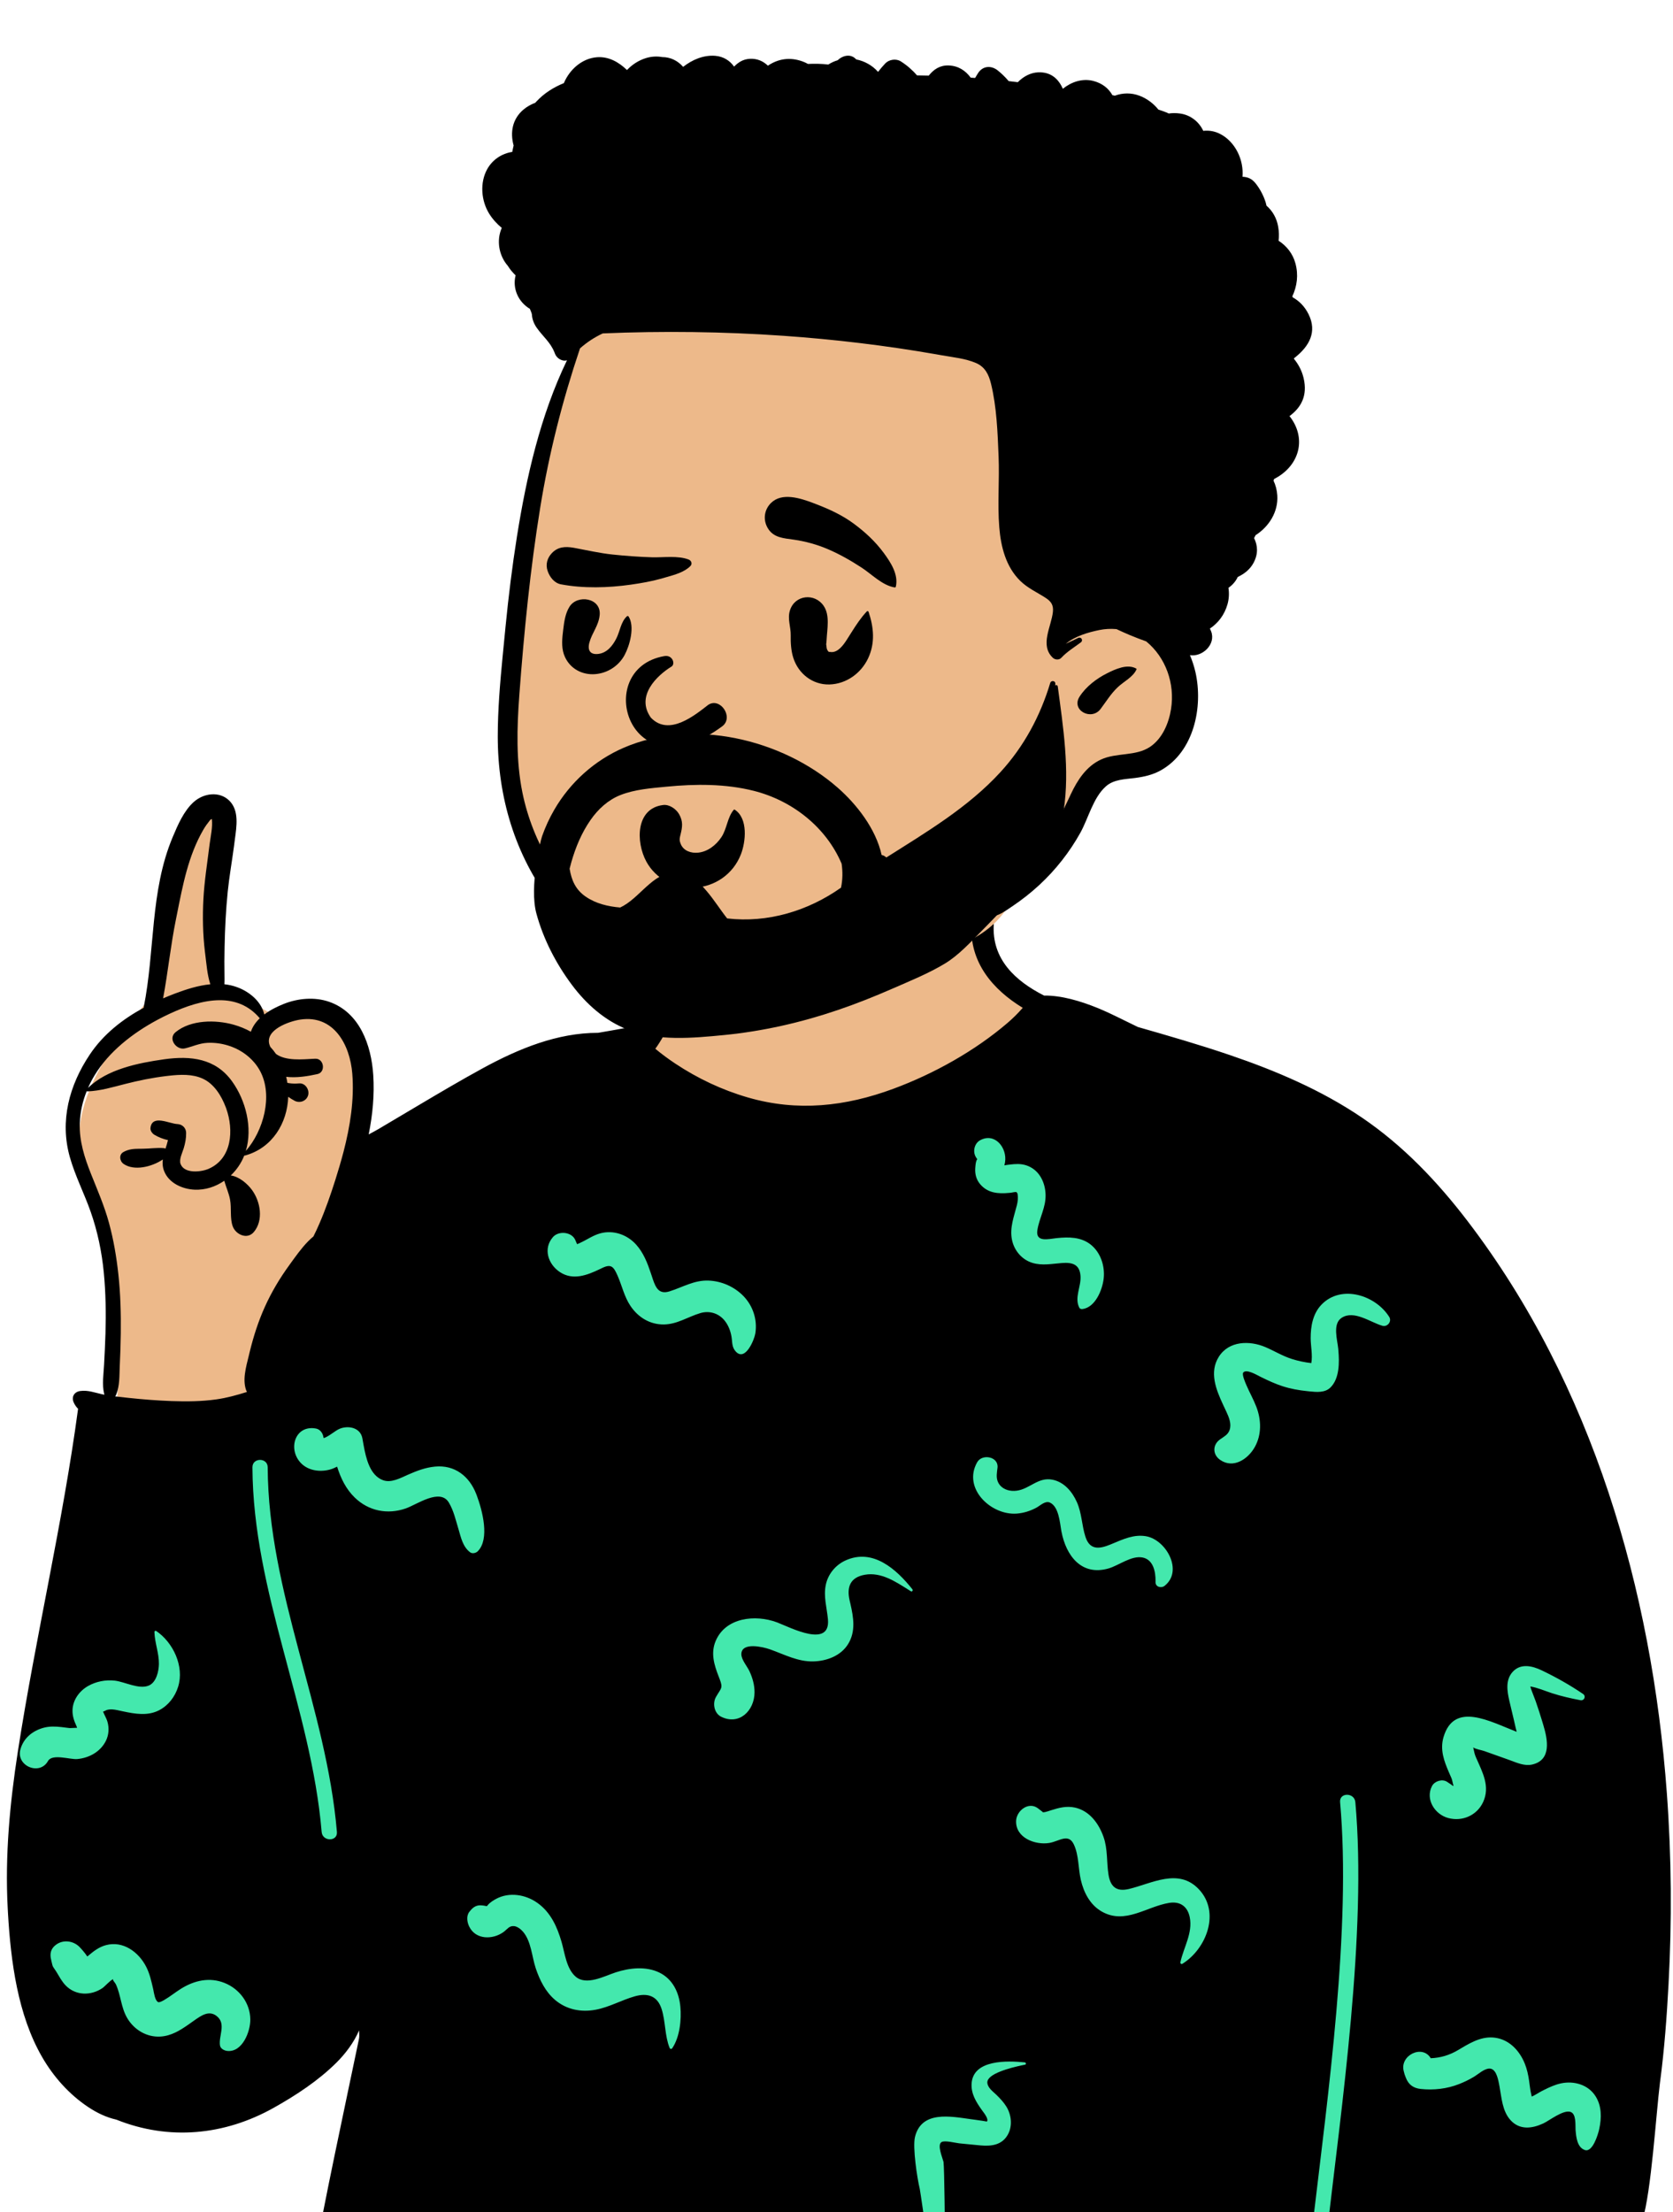 <?xml version="1.0" encoding="UTF-8"?> <svg xmlns="http://www.w3.org/2000/svg" width="118" height="156" viewBox="0 0 118 156" fill="none"> <g clip-path="url(#clip0)"> <path fill-rule="evenodd" clip-rule="evenodd" d="M11.265 68.613C12.653 64.768 11.61 59.901 14.471 56.719C15.317 56.202 15.766 56.49 16.114 57.392C16.325 58.579 16.817 62.665 15.046 62.663C14.823 65.215 14.962 67.786 15.508 70.29C16.815 70.079 17.768 70.755 18.722 71.258C19.434 71.632 20.145 71.911 21.004 71.654C24.55 71.025 25.561 74.77 25.604 77.827C25.656 79.319 25.795 82.795 26.449 84.243C29.405 78.084 35.615 75.281 41.532 73.896C42.459 73.638 43.251 73.286 43.846 72.683C48.831 70.704 46.436 64.218 48.729 60.491C52.319 56.06 56.63 54.785 62.061 55.544C66.813 56.072 70.044 60.927 69.751 65.509C69.663 66.444 70.221 67.428 70.549 68.39C73.829 72.337 78.933 74.103 83.323 76.488C97.965 83.685 103.039 89.185 108.729 104.499C111.391 110.261 114.576 115.853 115.634 122.199C116.877 129.676 116.881 137.331 116.449 144.882C117.257 144.98 116.377 150.785 115.669 152.796C115.426 153.485 114.844 153.982 114.119 153.97C112.661 154.683 109.237 157.556 107.711 157.46C102.783 157.155 97.993 157.627 93.245 157.383C88.108 157.119 83.02 156.155 77.862 156.28C68.865 156.498 75.306 157.035 65.999 157.46C60.123 157.733 38.688 154.506 32.829 155.033C28.063 156.041 25.889 154.341 26.616 149.334C26.885 147.415 27.743 143.147 24.919 142.965C23.584 143.121 22.478 144.464 21.478 145.248C12.639 151.866 3.61 147.1 2.898 136.221C1.559 127.097 -0.319 124.941 3.764 115.829C16.681 81.909 -2.781 86.517 10.36 70.63C11.386 71.528 11.125 69.13 11.265 68.613Z" fill="#EDB98A"></path> <path fill-rule="evenodd" clip-rule="evenodd" d="M73.287 75.852C64.868 80.17 58.21 82.329 53.314 82.329C48.417 82.329 39.793 83.335 27.44 85.346L21.341 98.826L7.882 101.471L7.822 101.823C7.166 105.606 5.913 110.184 3.764 115.829C-0.319 124.941 1.559 127.097 2.898 136.221C3.61 147.1 12.639 151.866 21.477 145.248C22.478 144.464 23.584 143.121 24.919 142.965C27.686 143.143 26.918 147.246 26.633 149.216L26.616 149.334C25.889 154.341 28.063 156.041 32.829 155.033C38.688 154.506 60.123 157.733 65.999 157.46C75.306 157.035 68.865 156.498 77.862 156.28C83.02 156.155 88.108 157.119 93.245 157.383C97.743 157.614 102.279 157.203 106.935 157.418L114.119 153.97C116.776 134.837 116.372 122.292 112.908 116.335C109.461 110.407 104.845 100.663 99.061 87.102C98.972 87.006 98.883 86.912 98.793 86.818L73.287 75.852Z" fill="#44E8AD"></path> <path fill-rule="evenodd" clip-rule="evenodd" d="M16.174 56.465C15.469 55.769 14.348 55.942 13.661 56.561C12.961 57.191 12.54 58.179 12.181 59.032C10.569 62.865 10.944 67.062 10.129 71.072C8.637 71.882 7.29 72.94 6.337 74.364C4.888 76.525 4.2 79.043 4.927 81.606C5.302 82.932 5.94 84.16 6.395 85.458C6.88 86.839 7.178 88.275 7.32 89.733C7.46 91.165 7.479 92.604 7.439 94.041C7.417 94.785 7.378 95.528 7.339 96.27C7.304 96.936 7.187 97.631 7.345 98.283L7.365 98.358C7.303 98.349 7.242 98.336 7.182 98.323C6.662 98.207 6.205 98.025 5.663 98.097C5.24 98.152 5.021 98.507 5.2 98.907C5.278 99.082 5.382 99.228 5.507 99.352C4.417 107.457 2.513 115.431 1.261 123.509C0.693 127.175 0.347 130.85 0.543 134.561L0.563 134.93C0.762 138.337 1.25 142.091 2.972 145.071C3.777 146.466 4.882 147.704 6.222 148.596C6.836 149.004 7.494 149.323 8.208 149.483C11.91 150.966 15.825 150.602 19.316 148.642C20.886 147.761 22.452 146.734 23.734 145.459C24.357 144.84 24.958 144.051 25.327 143.189C25.326 143.383 25.36 143.581 25.322 143.771L25.244 144.148C24.663 146.949 22.447 157.299 22.417 158.168C22.401 158.636 26.325 158.625 26.751 158.639L26.762 158.64C33.117 158.906 39.476 158.764 45.827 158.5L46.328 158.479C52.488 158.217 59.191 157.864 65.357 157.683L65.344 157.58C65.27 157.023 64.911 154.546 64.871 154.356L64.869 154.35C64.695 153.641 64.358 151.438 64.535 150.707C64.992 148.825 67.052 149.255 68.501 149.454L68.806 149.495C69.041 149.527 69.611 149.611 69.606 149.617C69.76 149.456 69.394 148.998 69.303 148.876L69.231 148.775C68.842 148.227 68.49 147.658 68.528 146.952C68.622 145.227 71.073 145.324 72.277 145.444C72.362 145.452 72.397 145.585 72.299 145.605L72.061 145.655C71.297 145.82 69.6 146.241 69.638 146.876C69.66 147.238 70.043 147.504 70.276 147.731C70.534 147.982 70.79 148.252 70.98 148.561C71.346 149.154 71.429 149.954 71.067 150.571C70.649 151.283 69.909 151.366 69.167 151.301L69.125 151.297C68.962 151.282 68.798 151.266 68.635 151.25L67.656 151.154C67.413 151.13 66.634 150.925 66.406 151.066C66.084 151.267 66.472 152.157 66.544 152.45L66.548 152.471C66.611 152.895 66.648 157.342 66.654 157.635C71.46 157.523 76.266 156.449 81.071 156.701C84.888 156.902 88.695 157.248 92.506 157.549L92.602 156.727C93.658 147.77 95.314 135.951 94.519 127.091C94.457 126.397 95.534 126.402 95.595 127.091C96.417 136.252 94.618 148.559 93.572 157.632C95.194 157.756 96.817 157.868 98.441 157.954L98.856 157.975C104.384 158.253 110.09 158.27 115.5 156.995C115.667 156.955 115.723 156.788 115.688 156.648C115.742 156.679 115.823 156.662 115.845 156.586C116.476 154.497 116.796 149.177 117.081 146.875L117.101 146.725C117.394 144.488 117.562 142.226 117.683 139.976C117.928 135.475 117.898 130.968 117.567 126.472C116.514 112.132 112.319 97.645 103.516 86.121C101.388 83.335 98.965 80.786 96.058 78.815C93.205 76.88 90.006 75.517 86.76 74.411C84.614 73.679 82.435 73.052 80.256 72.427C80.173 72.386 80.091 72.345 80.008 72.305L79.883 72.245C79.108 71.875 78.345 71.471 77.552 71.142L77.376 71.07C76.226 70.606 74.886 70.196 73.641 70.21C71.624 69.188 69.93 67.645 70.094 65.169C70.162 64.151 68.574 64.153 68.518 65.169C68.37 67.872 70.026 69.789 72.137 71.076L72.127 71.086L72.117 71.097C71.787 71.474 71.434 71.823 71.054 72.147C68.775 74.098 65.892 75.718 63.01 76.784C59.629 78.035 56.251 78.41 52.755 77.398C50.927 76.869 49.201 76.053 47.615 74.998C47.13 74.676 46.666 74.331 46.221 73.962C46.642 73.383 46.978 72.759 47.261 72.097C47.828 70.766 48.298 68.963 47.718 67.557C47.576 67.21 47.009 66.997 46.811 67.438C46.267 68.645 46.039 69.949 45.404 71.129C45.162 71.578 44.884 72.004 44.572 72.406C44.572 72.427 42.188 72.837 42.188 72.837C39.306 72.836 36.593 73.95 34.043 75.34C32.536 76.163 31.055 77.037 29.578 77.913L26.692 79.625C26.48 79.751 26.242 79.873 26.004 80.003C26.282 78.62 26.418 77.21 26.326 75.812C26.188 73.705 25.373 71.399 23.213 70.648C22.192 70.293 21.011 70.402 20.02 70.797C19.562 70.98 19.065 71.222 18.64 71.545C18.433 70.615 17.566 69.916 16.694 69.608C16.412 69.508 16.122 69.444 15.829 69.413C15.838 69.264 15.839 69.113 15.837 68.957L15.835 68.839C15.821 68.149 15.826 67.459 15.841 66.771C15.868 65.465 15.93 64.187 16.062 62.885C16.172 61.808 16.363 60.742 16.505 59.669L16.564 59.208C16.684 58.299 16.885 57.168 16.174 56.465ZM102.857 144.568L103.098 144.424C103.885 143.957 104.697 143.525 105.651 143.742C106.56 143.948 107.205 144.69 107.544 145.527C107.704 145.922 107.788 146.321 107.85 146.742C107.884 146.977 107.908 147.215 107.949 147.45L107.963 147.522C107.981 147.616 108.01 147.746 108.036 147.859C108.284 147.749 108.534 147.575 108.737 147.472L108.9 147.389C109.285 147.196 109.684 147.013 110.103 146.924C111.01 146.732 112.016 147.01 112.535 147.828C112.978 148.526 112.969 149.35 112.799 150.133L112.787 150.188C112.714 150.513 112.333 151.814 111.78 151.624C111.242 151.44 111.17 150.72 111.13 150.241L111.127 150.195C111.108 149.834 111.18 149.075 110.773 148.938C110.264 148.766 109.286 149.549 108.843 149.754C108.052 150.119 107.182 150.227 106.538 149.516C105.96 148.878 105.911 147.944 105.762 147.135L105.723 146.932C105.644 146.521 105.49 145.864 105.038 145.881C104.669 145.895 104.263 146.28 103.958 146.462C103.622 146.664 103.273 146.833 102.908 146.976C102.057 147.311 101.11 147.418 100.204 147.319C99.68 147.262 99.338 147.01 99.152 146.513C99.089 146.368 99.041 146.217 99.008 146.062C98.714 144.951 100.321 144.157 100.914 145.152C101.597 145.125 102.234 144.94 102.857 144.568ZM3.965 137.137C4.455 136.785 5.121 136.861 5.559 137.257L5.585 137.282C5.706 137.4 5.98 137.706 6.157 137.976L6.212 137.933C6.221 137.926 6.23 137.919 6.238 137.912L6.262 137.892C6.624 137.584 7.003 137.302 7.469 137.177C8.683 136.848 9.787 137.666 10.317 138.714C10.568 139.211 10.676 139.725 10.801 140.261L10.812 140.31C10.863 140.56 10.928 141.067 11.146 141.191C11.226 141.236 11.408 141.146 11.588 141.042C11.997 140.804 12.365 140.501 12.767 140.25C13.71 139.662 14.781 139.419 15.839 139.843C16.887 140.263 17.638 141.253 17.655 142.407C17.668 143.257 17.102 144.742 16.036 144.638C15.822 144.617 15.548 144.485 15.513 144.238C15.421 143.581 15.936 142.774 15.346 142.232C14.774 141.707 14.183 142.148 13.666 142.512L13.295 142.774C12.694 143.194 12.074 143.579 11.312 143.624C10.349 143.682 9.459 143.147 8.974 142.322C8.535 141.576 8.529 140.733 8.186 139.967C8.111 139.799 7.918 139.645 7.982 139.568C7.723 139.704 7.387 140.096 7.226 140.206C6.42 140.753 5.343 140.749 4.636 140.024C4.355 139.736 4.175 139.379 3.967 139.04C3.892 138.917 3.798 138.803 3.729 138.677C3.704 138.631 3.662 138.458 3.628 138.304L3.576 138.06L3.571 138.02C3.526 137.65 3.656 137.359 3.965 137.137ZM35.004 133.907C35.929 133.418 37.07 133.604 37.904 134.197C38.84 134.861 39.298 135.881 39.611 136.959C39.837 137.744 39.946 138.827 40.599 139.396C41.358 140.057 42.632 139.355 43.434 139.094C44.404 138.779 45.569 138.649 46.516 139.116C47.444 139.573 47.891 140.506 47.986 141.506C48.076 142.438 47.943 143.667 47.414 144.447C47.362 144.524 47.262 144.504 47.229 144.423C46.882 143.562 46.949 142.577 46.666 141.685C46.365 140.734 45.658 140.533 44.761 140.789C43.825 141.056 42.969 141.555 42.006 141.733C40.98 141.922 39.965 141.727 39.156 141.045C38.475 140.472 38.063 139.636 37.785 138.804C37.514 137.992 37.469 136.905 36.891 136.232C36.745 136.062 36.491 135.856 36.255 135.834C35.905 135.802 35.778 136.064 35.495 136.265C34.748 136.795 33.555 136.805 33.098 135.873C32.948 135.568 32.874 135.134 33.098 134.835C33.491 134.312 33.813 134.316 34.331 134.429C34.348 134.415 34.366 134.397 34.387 134.373L34.403 134.354C34.54 134.179 34.806 134.012 35.004 133.907ZM71.668 128.404C71.698 127.703 72.537 127.03 73.199 127.52C73.306 127.598 73.411 127.678 73.514 127.761L73.556 127.807C73.68 127.807 73.794 127.774 73.916 127.735L74.129 127.666C74.687 127.488 75.224 127.345 75.82 127.476C76.846 127.703 77.497 128.593 77.831 129.537C78.143 130.418 78.04 131.316 78.187 132.219C78.325 133.075 78.762 133.409 79.584 133.225L79.626 133.216C81.259 132.822 83.12 131.722 84.552 133.23C86.099 134.859 85.087 137.447 83.394 138.494C83.32 138.539 83.238 138.464 83.255 138.386C83.48 137.334 84.136 136.33 83.916 135.213C83.763 134.439 83.229 134.073 82.465 134.196C80.86 134.456 79.358 135.743 77.712 134.809C76.889 134.342 76.436 133.466 76.231 132.568C76.046 131.76 76.099 130.848 75.745 130.086C75.358 129.252 74.706 129.857 74.004 129.971C73.011 130.132 71.615 129.608 71.668 128.404ZM17.805 103.478C17.802 102.782 18.878 102.781 18.881 103.478C18.921 112.302 23.026 120.459 23.763 129.195C23.821 129.889 22.745 129.885 22.687 129.195C21.949 120.456 17.844 112.316 17.805 103.478ZM106.675 117.922C107.242 117.277 108.072 117.477 108.746 117.801C109.759 118.286 110.728 118.832 111.657 119.463C111.886 119.618 111.742 119.955 111.473 119.904C110.791 119.772 110.128 119.624 109.467 119.41C108.97 119.25 108.453 119.017 107.935 118.934C107.967 119.054 108.007 119.171 108.053 119.287C108.138 119.523 108.237 119.755 108.321 119.992C108.488 120.464 108.638 120.944 108.784 121.423L108.856 121.663C109.159 122.669 109.453 124.132 108.056 124.442C107.537 124.556 107.023 124.329 106.541 124.151L106.442 124.114L104.682 123.487C104.473 123.413 104.084 123.361 103.91 123.23L103.938 123.364C103.974 123.542 104.01 123.717 104.086 123.895L104.128 123.993C104.565 124.989 105.116 125.986 104.607 127.088C104.17 128.031 103.138 128.479 102.143 128.211C101.198 127.957 100.514 126.886 101.003 125.955C101.185 125.608 101.719 125.438 102.058 125.655L102.149 125.716C102.256 125.786 102.44 125.906 102.444 125.928C102.47 125.935 102.496 125.942 102.523 125.948C102.466 125.779 102.428 125.52 102.377 125.405L102.193 124.984C101.851 124.194 101.554 123.39 101.815 122.504C102.564 119.967 105.102 121.409 106.974 122.133C106.946 122.026 106.919 121.92 106.896 121.817C106.816 121.449 106.727 121.084 106.64 120.718L106.461 119.963C106.3 119.268 106.174 118.493 106.675 117.922ZM10.892 115.09C10.89 115.03 10.964 114.984 11.015 115.019C12.212 115.828 13.013 117.518 12.563 118.957C12.345 119.656 11.88 120.269 11.229 120.608C10.418 121.03 9.523 120.869 8.671 120.689L8.31 120.611C8.055 120.557 7.803 120.518 7.544 120.59C7.455 120.615 7.351 120.693 7.267 120.709C7.302 120.769 7.339 120.873 7.358 120.911L7.419 121.036C7.481 121.163 7.542 121.294 7.58 121.427C7.707 121.873 7.675 122.352 7.469 122.768C7.085 123.543 6.28 123.98 5.442 124.054C4.942 124.098 3.684 123.658 3.386 124.191C2.795 125.249 1.114 124.538 1.441 123.366C1.662 122.575 2.289 122.063 3.066 121.849C3.479 121.735 3.908 121.75 4.329 121.797C4.494 121.815 4.658 121.841 4.823 121.858L4.947 121.87C4.915 121.867 5.289 121.858 5.44 121.848L5.408 121.761C5.403 121.749 5.399 121.738 5.395 121.73C5.227 121.37 5.103 121.012 5.114 120.609C5.132 119.884 5.599 119.251 6.212 118.902C6.777 118.58 7.451 118.451 8.094 118.523C8.8 118.602 9.804 119.165 10.499 118.868C11.023 118.645 11.2 117.866 11.208 117.355C11.22 116.585 10.913 115.856 10.892 115.09ZM59.642 110.044C61.568 109.175 63.222 110.66 64.352 112.08C64.41 112.153 64.337 112.277 64.245 112.22L64.095 112.126C63.172 111.544 62.149 110.856 61.006 111.054C59.97 111.234 59.714 111.915 59.92 112.843L59.981 113.104C60.2 114.06 60.367 115.049 59.822 115.938C59.307 116.778 58.303 117.145 57.362 117.167C56.277 117.193 55.34 116.685 54.348 116.331L54.269 116.304C53.848 116.157 52.311 115.775 52.289 116.646C52.28 117.044 52.703 117.511 52.866 117.869C53.08 118.337 53.221 118.829 53.219 119.349C53.213 120.645 52.137 121.698 50.865 121.069C50.37 120.824 50.242 120.123 50.5 119.672C50.864 119.037 51.011 119.07 50.756 118.403L50.683 118.215C50.37 117.411 50.12 116.583 50.472 115.739C51.175 114.054 53.283 113.85 54.789 114.408L54.844 114.429C55.782 114.794 58.589 116.257 58.396 114.188C58.319 113.373 58.074 112.591 58.245 111.767C58.405 111.002 58.936 110.363 59.642 110.044ZM68.921 103.123C69.273 102.5 70.453 102.723 70.355 103.513L70.324 103.759C70.284 104.096 70.275 104.412 70.506 104.712C70.787 105.075 71.267 105.185 71.703 105.129C72.626 105.012 73.215 104.151 74.231 104.352C75.056 104.515 75.625 105.194 75.955 105.934C76.304 106.717 76.297 107.567 76.557 108.374C76.856 109.302 77.495 109.259 78.292 108.934L78.464 108.863C79.227 108.544 79.992 108.19 80.843 108.342C82.254 108.596 83.47 110.779 82.147 111.833C81.909 112.024 81.491 111.924 81.501 111.564L81.503 111.496C81.509 110.841 81.345 109.996 80.599 109.842C79.807 109.678 78.913 110.404 78.178 110.614C76.275 111.155 75.191 109.714 74.867 108.01L74.855 107.945C74.752 107.348 74.671 106.245 74.05 105.965C73.719 105.817 73.367 106.183 73.09 106.331C72.661 106.56 72.2 106.705 71.714 106.743C69.916 106.88 67.874 104.979 68.921 103.123ZM23.938 100.769C24.531 100.511 25.414 100.655 25.559 101.432L25.646 101.921C25.819 102.866 26.093 104.048 27.016 104.388C27.594 104.601 28.257 104.228 28.775 104C29.398 103.727 30.004 103.493 30.686 103.428C32.068 103.296 33.098 104.1 33.587 105.357L33.63 105.469C34.024 106.526 34.557 108.546 33.694 109.403C33.567 109.528 33.313 109.589 33.159 109.472C32.648 109.087 32.519 108.455 32.344 107.861L32.329 107.811C32.143 107.194 31.991 106.516 31.655 105.96C31.031 104.928 29.403 106.107 28.62 106.379C27.334 106.826 26 106.565 25.018 105.609C24.397 105.005 24.03 104.241 23.777 103.432C23.616 103.515 23.449 103.588 23.269 103.637C22.583 103.824 21.769 103.725 21.247 103.203C20.266 102.222 20.798 100.462 22.293 100.746C22.587 100.802 22.78 101.085 22.815 101.374L22.835 101.419C23.212 101.294 23.623 100.907 23.938 100.769ZM93.21 92.004C94.607 90.559 97.03 91.343 97.986 92.875C98.184 93.193 97.857 93.596 97.509 93.499C96.677 93.269 95.504 92.362 94.625 92.939C93.974 93.367 94.328 94.486 94.388 95.112L94.396 95.205C94.472 96.057 94.489 97.222 93.829 97.86C93.449 98.227 92.867 98.177 92.366 98.125L92.207 98.108C91.617 98.048 91.03 97.944 90.465 97.761C89.945 97.593 89.453 97.365 88.964 97.124L88.842 97.063C88.626 96.955 87.905 96.528 87.689 96.796C87.576 96.937 87.855 97.55 87.913 97.688C88.132 98.202 88.411 98.687 88.612 99.211C88.966 100.135 88.995 101.177 88.498 102.058C88.016 102.912 86.973 103.603 86.048 102.947C85.519 102.572 85.52 101.889 86.048 101.513C86.328 101.314 86.609 101.183 86.725 100.849C86.875 100.414 86.681 99.953 86.494 99.55L86.269 99.071C85.771 98.001 85.274 96.771 85.969 95.677C86.688 94.548 88.147 94.531 89.251 95.001C89.881 95.269 90.456 95.629 91.113 95.837C91.567 95.981 92.023 96.077 92.489 96.129C92.592 95.566 92.445 94.936 92.444 94.376C92.442 93.527 92.599 92.636 93.21 92.004ZM21.187 71.903C23.544 71.555 24.685 73.675 24.848 75.716C24.995 77.57 24.696 79.429 24.229 81.231C24.054 81.899 23.858 82.56 23.652 83.209C23.321 84.252 22.962 85.294 22.525 86.298C22.392 86.601 22.257 86.905 22.106 87.198C21.59 87.623 21.149 88.196 20.747 88.747L20.483 89.111L20.413 89.209C19.73 90.148 19.148 91.122 18.672 92.182C18.218 93.191 17.881 94.243 17.618 95.316L17.554 95.584C17.352 96.411 17.054 97.397 17.414 98.166C16.708 98.385 16.005 98.584 15.255 98.689C14.219 98.836 13.141 98.845 12.096 98.807C11.086 98.77 10.077 98.691 9.071 98.583L8.347 98.503C8.272 98.494 8.197 98.485 8.122 98.476C8.15 98.441 8.174 98.401 8.192 98.358C8.45 97.736 8.417 97.014 8.445 96.345L8.449 96.27C8.486 95.528 8.509 94.785 8.519 94.041C8.536 92.644 8.499 91.244 8.347 89.855C8.215 88.639 8.009 87.422 7.687 86.241C7.363 85.044 6.868 83.919 6.411 82.769C5.959 81.633 5.586 80.465 5.626 79.226C5.652 78.439 5.824 77.673 6.116 76.949C6.13 76.96 6.147 76.968 6.167 76.967C7.083 76.933 7.951 76.666 8.836 76.442C9.775 76.202 10.737 76.006 11.698 75.89L11.902 75.866C12.702 75.775 13.575 75.731 14.314 76.076C15.115 76.451 15.619 77.285 15.923 78.084L15.957 78.176C16.497 79.692 16.373 81.715 14.703 82.433C14.185 82.656 13.003 82.792 12.736 82.086C12.617 81.764 12.863 81.288 12.956 80.984C13.065 80.621 13.136 80.264 13.128 79.885C13.121 79.553 12.869 79.302 12.548 79.275L12.518 79.273C11.934 79.248 10.73 78.571 10.613 79.545C10.591 79.735 10.735 79.934 10.886 80.026C11.193 80.208 11.513 80.33 11.847 80.404C11.801 80.607 11.737 80.806 11.673 81.004C11.636 80.985 11.594 80.973 11.55 80.969C11.056 80.928 10.568 81.007 10.074 81.012L9.804 81.014C9.421 81.018 9.087 81.038 8.715 81.238C8.372 81.422 8.433 81.883 8.715 82.081C9.456 82.597 10.712 82.294 11.484 81.769C11.45 82.036 11.466 82.308 11.579 82.594C11.913 83.441 12.87 83.862 13.725 83.899C14.485 83.931 15.212 83.691 15.818 83.269C15.942 83.714 16.141 84.141 16.227 84.603C16.34 85.209 16.206 85.918 16.416 86.487C16.625 87.061 17.437 87.445 17.906 86.882C18.594 86.06 18.38 84.757 17.776 83.923C17.454 83.482 16.87 82.976 16.276 82.897C16.689 82.506 17.02 82.022 17.228 81.49C17.243 81.496 17.261 81.498 17.279 81.492C19.212 80.961 20.265 79.199 20.329 77.349C20.472 77.452 20.62 77.544 20.774 77.627C21.144 77.827 21.619 77.651 21.734 77.236C21.839 76.849 21.533 76.371 21.104 76.404C20.859 76.424 20.613 76.425 20.369 76.385C20.336 76.379 20.304 76.373 20.27 76.366C20.248 76.224 20.22 76.082 20.185 75.941C20.916 76.025 21.68 75.904 22.386 75.748C22.994 75.614 22.853 74.641 22.241 74.664L22.142 74.668C21.339 74.707 20.154 74.837 19.465 74.326C19.344 74.15 19.21 73.983 19.065 73.826C19.046 73.787 19.03 73.745 19.015 73.702C18.645 72.63 20.398 72.019 21.187 71.903ZM42.345 86.977C43.263 86.73 44.228 87.066 44.859 87.763C45.39 88.349 45.664 89.068 45.91 89.803L46.05 90.226C46.254 90.825 46.488 91.3 47.217 91.072C48.152 90.779 48.962 90.269 49.978 90.31C50.902 90.346 51.806 90.746 52.449 91.415C53.106 92.1 53.42 93.055 53.281 93.995L53.272 94.053C53.199 94.486 52.569 96.032 51.901 95.32C51.603 95.003 51.662 94.652 51.591 94.248C51.524 93.864 51.38 93.487 51.144 93.176C50.726 92.623 50.053 92.408 49.396 92.603C48.529 92.861 47.763 93.392 46.829 93.405C45.846 93.418 45.012 92.906 44.47 92.101C44.032 91.452 43.876 90.691 43.568 89.985L43.538 89.918C43.28 89.337 43.103 89.127 42.511 89.405L42.304 89.504C41.418 89.928 40.42 90.316 39.504 89.719C38.652 89.164 38.289 88.049 39.005 87.237C39.401 86.788 40.315 86.865 40.572 87.44C40.617 87.539 40.659 87.639 40.7 87.74C40.779 87.715 40.855 87.686 40.927 87.645C41.408 87.427 41.825 87.117 42.345 86.977ZM69.133 80.412C70.18 79.845 71.053 80.961 70.886 81.968L70.878 82.013C70.872 82.043 70.858 82.109 70.84 82.185C70.894 82.179 70.946 82.169 70.999 82.156L71.242 82.126C71.625 82.081 71.995 82.058 72.378 82.181C73.281 82.473 73.725 83.356 73.747 84.26C73.769 85.162 73.305 85.889 73.168 86.75C73.029 87.631 73.936 87.38 74.527 87.315L74.55 87.313C75.374 87.229 76.239 87.228 76.924 87.767C77.63 88.325 77.943 89.288 77.844 90.169C77.753 90.966 77.258 92.191 76.36 92.317C76.272 92.329 76.171 92.31 76.125 92.221C75.762 91.511 76.267 90.727 76.21 89.978C76.147 89.155 75.625 89.018 74.906 89.071C74.207 89.123 73.51 89.272 72.82 89.062C72.072 88.835 71.528 88.189 71.375 87.427C71.205 86.587 71.517 85.806 71.719 85.008C71.786 84.743 71.819 84.476 71.772 84.205C71.762 84.147 71.712 84.092 71.694 84.069C71.579 84.048 71.407 84.103 71.308 84.114L71.169 84.127C70.411 84.196 69.68 84.15 69.139 83.52C68.861 83.197 68.759 82.803 68.786 82.386L68.8 82.218C68.815 82.057 68.843 81.843 68.927 81.754L68.928 81.75C68.9 81.712 68.873 81.673 68.849 81.633L68.825 81.592C68.593 81.203 68.728 80.632 69.133 80.412ZM15.508 70.537C16.55 70.537 17.535 70.88 18.323 71.812C18.042 72.081 17.818 72.394 17.694 72.76C17.308 72.548 16.899 72.382 16.48 72.264C15.204 71.905 13.457 71.911 12.384 72.791C11.822 73.251 12.439 74.077 13.044 73.935C13.587 73.807 14.057 73.572 14.627 73.545C15.12 73.521 15.605 73.585 16.078 73.729C16.801 73.948 17.457 74.364 17.94 74.936C18.102 75.128 18.243 75.336 18.361 75.561C19.262 77.282 18.583 79.75 17.339 81.166C17.827 79.534 17.34 77.611 16.367 76.259C15.196 74.632 13.445 74.447 11.6 74.701L11.539 74.71C9.754 74.963 7.544 75.405 6.209 76.724C6.342 76.42 6.496 76.125 6.668 75.84C7.679 74.165 9.357 72.858 11.098 71.925C11.39 71.767 11.684 71.621 11.978 71.486C13.093 70.97 14.336 70.537 15.508 70.537ZM14.937 57.755L14.941 57.774C14.942 57.777 14.943 57.781 14.944 57.785C15.006 58.335 14.86 58.966 14.786 59.521L14.776 59.6C14.62 60.864 14.414 62.129 14.347 63.402C14.281 64.626 14.306 65.896 14.453 67.115L14.475 67.289C14.561 67.953 14.612 68.733 14.835 69.414C13.977 69.497 13.118 69.774 12.338 70.069C12.058 70.176 11.78 70.288 11.503 70.408C11.85 68.553 12.035 66.671 12.412 64.821L12.486 64.453C12.896 62.407 13.28 60.348 14.339 58.518C14.48 58.274 14.632 58.07 14.804 57.852C14.842 57.802 14.886 57.77 14.937 57.755Z" fill="black"></path> <path fill-rule="evenodd" clip-rule="evenodd" d="M36.964 36.405C37.462 32.398 39.027 28.143 40.673 24.407C44.375 16.507 52.85 15.42 60.447 13.791C67.944 12.691 75.882 11.698 83.266 13.893C87.417 14.918 89.038 19.9 88.383 23.832C88.01 26.282 86.903 28.601 85.959 30.871C84.084 35.534 82.894 40.526 82.892 45.575C83.02 48.874 83.483 52.64 79.721 54.038C76.141 55.832 75.838 60.695 71.356 63.455C69.543 67.155 64.605 67.481 61.052 68.339C58.806 68.772 56.534 69.091 54.257 69.297C47.662 70.149 42.386 68.223 38.934 62.302C36.623 58.699 34.903 54.538 35.328 50.171C35.751 45.572 36.456 40.998 36.964 36.405Z" fill="#EDB98A"></path> <path fill-rule="evenodd" clip-rule="evenodd" d="M60.39 4.191C60.013 3.761 59.434 3.909 59.081 4.249C58.852 4.317 58.63 4.418 58.421 4.552C57.947 4.49 57.45 4.49 56.985 4.508C56.872 4.444 56.752 4.387 56.62 4.338C55.68 3.992 54.848 4.168 54.162 4.632C53.831 4.316 53.414 4.119 52.881 4.149C52.405 4.175 52.066 4.401 51.775 4.698C51.485 4.277 51.017 3.977 50.433 3.935C49.617 3.876 48.833 4.206 48.183 4.716C47.804 4.279 47.288 4.027 46.712 4.025C46.334 3.955 45.934 3.983 45.573 4.093C45.049 4.252 44.589 4.551 44.223 4.939C43.643 4.379 42.933 3.977 42.115 4.035C41.056 4.112 40.178 4.897 39.769 5.863C39.053 6.153 38.391 6.565 37.838 7.154C37.808 7.185 37.78 7.217 37.75 7.25C37.452 7.361 37.172 7.518 36.925 7.725C36.142 8.381 35.968 9.331 36.227 10.262C36.19 10.411 36.16 10.562 36.131 10.713C35.398 10.826 34.733 11.252 34.354 11.946C33.836 12.899 33.938 14.154 34.499 15.063C34.74 15.454 35.046 15.784 35.39 16.072C35.001 16.962 35.188 18.025 35.815 18.745C35.968 18.993 36.155 19.217 36.366 19.42C36.133 20.34 36.548 21.29 37.375 21.782L37.445 21.96C37.457 21.99 37.469 22.019 37.482 22.049C37.491 22.087 37.502 22.123 37.513 22.16C37.533 22.487 37.64 22.807 37.852 23.109C38.285 23.728 38.823 24.132 39.108 24.854L39.137 24.93C39.259 25.272 39.655 25.513 39.992 25.407C38.12 29.282 37.138 33.594 36.464 37.82C36.128 39.928 35.869 42.043 35.659 44.167L35.452 46.281C35.271 48.161 35.109 50.047 35.108 51.932C35.106 56.198 36.317 60.302 38.916 63.696C41.374 66.905 44.852 69.231 48.781 70.147C52.838 71.091 57.597 70.719 61.235 68.557C62.308 67.922 61.368 66.393 60.277 66.904C58.211 67.873 56.111 68.593 53.821 68.754C51.588 68.912 49.35 68.63 47.233 67.894C43.731 66.675 40.751 64.123 38.835 60.943C37.891 59.376 37.208 57.676 36.844 55.879C36.391 53.639 36.459 51.325 36.626 49.056L36.637 48.902C36.966 44.532 37.4 40.135 38.101 35.808C38.72 31.982 39.673 28.234 40.909 24.568C41.394 24.138 41.935 23.783 42.515 23.513C46.761 23.334 51.014 23.386 55.255 23.681C58.871 23.935 62.47 24.364 66.041 24.988L66.424 25.056C67.215 25.198 68.093 25.279 68.838 25.6C69.477 25.876 69.736 26.406 69.897 27.058C70.302 28.708 70.364 30.513 70.433 32.204C70.5 33.857 70.348 35.524 70.48 37.172C70.591 38.55 70.941 39.962 71.955 40.959C72.485 41.481 73.138 41.766 73.75 42.163C74.146 42.419 74.314 42.682 74.263 43.156C74.153 44.192 73.324 45.498 74.254 46.385C74.418 46.541 74.702 46.561 74.863 46.385C75.247 45.965 75.777 45.644 76.232 45.304C76.423 45.164 76.264 44.89 76.048 44.988C75.763 45.116 75.474 45.268 75.177 45.4C75.832 44.857 76.764 44.59 77.54 44.432C77.93 44.353 78.341 44.33 78.748 44.367C79.049 44.511 79.356 44.645 79.663 44.777C80.054 44.942 80.449 45.092 80.846 45.234C82.225 46.366 82.882 48.208 82.595 50.009C82.438 51.003 81.983 52.084 81.125 52.664C80.109 53.352 78.748 53.057 77.65 53.567C76.621 54.044 75.996 55.009 75.527 56.008L75.332 56.423C74.897 57.344 74.45 58.24 73.856 59.077C73.168 60.047 72.327 60.919 71.409 61.667C70.963 62.029 70.488 62.355 69.998 62.651L69.863 62.732C69.367 63.025 69.011 63.305 68.977 63.926C68.967 64.143 69.102 64.34 69.277 64.453C70.028 64.933 70.776 64.332 71.402 63.913C72.077 63.461 72.723 62.952 73.32 62.398C74.456 61.345 75.439 60.095 76.194 58.738C76.77 57.704 77.098 56.25 78.008 55.449C78.564 54.96 79.349 54.956 80.043 54.867C80.689 54.783 81.3 54.648 81.874 54.327C84.212 53.019 84.872 49.852 84.318 47.404C84.224 46.991 84.092 46.59 83.93 46.203C84.8 46.349 85.777 45.442 85.424 44.528C85.397 44.459 85.366 44.394 85.337 44.327C85.91 43.947 86.362 43.371 86.577 42.617C86.687 42.228 86.703 41.834 86.645 41.454C86.923 41.266 87.153 41.007 87.301 40.689C87.762 40.474 88.172 40.152 88.416 39.692C88.754 39.058 88.712 38.473 88.454 37.947C88.49 37.881 88.525 37.813 88.558 37.744C89.505 37.139 90.165 36.097 90.09 34.942C90.066 34.559 89.972 34.214 89.827 33.903C89.839 33.864 89.851 33.823 89.862 33.784C90.654 33.378 91.309 32.711 91.543 31.821C91.776 30.925 91.501 30.032 90.951 29.345C91.756 28.751 92.241 27.922 91.947 26.667C91.827 26.157 91.587 25.693 91.262 25.302C91.263 25.29 91.266 25.278 91.269 25.266L91.344 25.207C92.339 24.416 92.91 23.408 92.3 22.169C92.026 21.612 91.635 21.223 91.176 20.967L91.153 20.894C91.482 20.184 91.594 19.395 91.367 18.566C91.182 17.883 90.743 17.339 90.181 16.978C90.219 16.672 90.214 16.346 90.153 15.993C90.053 15.396 89.759 14.875 89.329 14.506C89.313 14.427 89.293 14.35 89.27 14.273C89.125 13.801 88.854 13.288 88.54 12.908C88.281 12.593 87.991 12.478 87.636 12.466C87.658 12.175 87.643 11.88 87.584 11.581C87.403 10.658 86.82 9.791 85.957 9.397C85.602 9.236 85.229 9.189 84.869 9.228C84.563 8.578 83.966 8.108 83.232 8.006C82.946 7.966 82.68 7.968 82.436 8.005C82.297 7.94 82.154 7.882 82.003 7.829C81.904 7.794 81.803 7.761 81.703 7.729C81.363 7.304 80.916 6.964 80.394 6.76C79.791 6.524 79.177 6.548 78.634 6.747L78.46 6.71C78.189 6.237 77.757 5.87 77.093 5.703C76.338 5.515 75.563 5.778 74.97 6.256C74.967 6.256 74.965 6.256 74.961 6.254C74.651 5.555 74.12 5.068 73.23 5.101C72.676 5.123 72.175 5.401 71.788 5.796C71.574 5.768 71.359 5.744 71.143 5.72C70.915 5.45 70.661 5.199 70.38 4.973C69.921 4.602 69.324 4.632 68.985 5.154C68.912 5.268 68.843 5.383 68.775 5.498L68.465 5.476C68.099 4.98 67.601 4.644 66.919 4.617C66.294 4.591 65.848 4.9 65.508 5.331C65.232 5.325 64.954 5.319 64.676 5.315C64.353 4.938 63.971 4.605 63.536 4.329C63.203 4.118 62.712 4.19 62.442 4.471C62.26 4.662 62.09 4.862 61.932 5.069C61.526 4.609 60.977 4.307 60.39 4.191ZM80.148 47.154C79.521 46.794 78.678 47.184 78.071 47.489C77.332 47.861 76.597 48.423 76.145 49.127C75.528 50.084 76.977 50.858 77.626 49.999C78.024 49.47 78.342 48.937 78.826 48.474C79.267 48.05 79.908 47.765 80.161 47.205C80.171 47.186 80.168 47.165 80.148 47.154Z" fill="black"></path> <path fill-rule="evenodd" clip-rule="evenodd" d="M47.896 57.415C47.69 57.054 47.215 56.72 46.78 56.771C44.832 57.001 44.836 59.376 45.588 60.762C46.255 61.992 47.635 62.713 49.016 62.608C50.467 62.497 51.704 61.639 52.248 60.274C52.608 59.371 52.774 57.704 51.817 57.097C51.799 57.085 51.77 57.088 51.756 57.105C51.297 57.642 51.279 58.448 50.877 59.046C50.503 59.602 49.922 60.061 49.242 60.132C48.734 60.185 48.22 60.001 48.022 59.542C47.914 59.294 47.926 59.159 47.967 58.988L48.003 58.84C48.131 58.32 48.188 57.925 47.896 57.415ZM47.376 46.999C46.36 47.62 44.812 49.068 45.905 50.608C47.191 51.965 49.043 50.409 49.956 49.705C50.802 49.16 51.753 50.563 50.968 51.2C44.373 56.11 41.696 47.162 46.862 46.269C47.431 46.171 47.642 46.807 47.376 46.999ZM58.104 42.741C57.48 41.8 56.057 41.939 55.713 43.055C55.527 43.66 55.784 44.203 55.771 44.807C55.76 45.318 55.793 45.886 55.949 46.38C56.303 47.507 57.311 48.303 58.503 48.27C59.691 48.237 60.737 47.481 61.235 46.416C61.734 45.346 61.629 44.24 61.264 43.152C61.247 43.1 61.179 43.075 61.138 43.119C60.707 43.58 60.391 44.066 60.065 44.581L59.73 45.11C59.474 45.508 59.103 46.017 58.626 45.985L58.554 45.977C58.421 45.966 58.442 45.992 58.339 45.811C58.292 45.727 58.301 45.57 58.278 45.471L58.27 45.437L58.274 45.419C58.284 45.371 58.294 45.281 58.302 45.123L58.304 45.089C58.339 44.353 58.545 43.408 58.104 42.741ZM42.297 43.367C42.409 42.164 40.727 41.897 40.168 42.787C39.876 43.252 39.791 43.835 39.727 44.387L39.697 44.65C39.63 45.217 39.604 45.808 39.849 46.337C40.235 47.171 41.074 47.612 41.979 47.542C42.843 47.475 43.632 46.971 44.048 46.206C44.419 45.523 44.787 44.19 44.337 43.478C44.31 43.435 44.255 43.43 44.218 43.463C43.793 43.843 43.723 44.535 43.47 45.03C43.21 45.541 42.814 46.038 42.214 46.115C41.641 46.19 41.422 45.874 41.568 45.324C41.757 44.614 42.226 44.131 42.297 43.367ZM57.649 35.587L57.374 35.481C56.431 35.123 55.138 34.709 54.371 35.48C53.898 35.955 53.808 36.655 54.146 37.235C54.555 37.938 55.288 37.955 55.996 38.059C56.802 38.176 57.621 38.4 58.371 38.719C59.215 39.079 59.999 39.527 60.767 40.027C61.497 40.503 62.225 41.28 63.098 41.427C63.134 41.433 63.175 41.417 63.184 41.378C63.382 40.519 62.831 39.673 62.339 39.003C61.743 38.191 61.022 37.525 60.215 36.928C59.437 36.352 58.548 35.935 57.649 35.587ZM40.528 38.642L40.444 38.627C39.872 38.531 39.354 38.553 38.923 39.008C38.595 39.356 38.468 39.806 38.625 40.265C38.769 40.689 39.093 41.119 39.562 41.208C41.147 41.508 42.902 41.458 44.495 41.231C45.223 41.127 45.958 41 46.668 40.799L46.995 40.704C47.587 40.534 48.265 40.356 48.696 39.918C48.85 39.761 48.761 39.535 48.576 39.462C47.825 39.166 46.796 39.324 45.995 39.301C45.064 39.274 44.131 39.204 43.204 39.107C42.298 39.012 41.421 38.806 40.528 38.642Z" fill="black"></path> <path fill-rule="evenodd" clip-rule="evenodd" d="M59.361 60.911C58.272 58.345 55.895 56.459 53.158 55.77C51.148 55.265 49.038 55.281 46.99 55.481C45.916 55.585 44.765 55.671 43.753 56.072C42.889 56.414 42.185 57.062 41.656 57.822C41.026 58.722 40.597 59.753 40.296 60.809C40.254 60.959 40.213 61.111 40.176 61.263C40.307 62.06 40.584 62.738 41.319 63.239C42.035 63.729 42.89 63.929 43.742 64C43.825 63.96 43.906 63.918 43.98 63.876C45.308 63.111 46.242 61.305 47.918 61.549C49.414 61.768 50.398 63.66 51.288 64.77C54.143 65.105 56.996 64.242 59.319 62.6C59.437 62.038 59.444 61.471 59.361 60.911ZM38.236 58.965C38.464 58.32 38.752 57.696 39.093 57.108C40.22 55.163 41.95 53.614 44.004 52.728C48.864 50.635 55.152 52.11 59.076 55.542C60.416 56.715 61.772 58.439 62.182 60.294C62.304 60.318 62.42 60.382 62.515 60.472C65.35 58.677 68.27 56.95 70.555 54.461C72.214 52.653 73.368 50.513 74.075 48.162C74.133 47.968 74.443 47.997 74.434 48.211C74.431 48.261 74.428 48.311 74.426 48.361C74.455 48.269 74.595 48.316 74.606 48.406C74.986 51.262 75.462 54.291 75.023 57.162C74.761 58.875 73.988 60.13 72.953 61.484C71.845 62.936 70.59 64.286 69.307 65.581C68.493 66.403 67.642 67.351 66.645 67.954C65.486 68.654 64.171 69.186 62.933 69.727C61.674 70.278 60.397 70.787 59.095 71.229C56.492 72.115 53.803 72.727 51.066 72.995C48.875 73.209 46.37 73.442 44.27 72.613C42.661 71.978 41.362 70.829 40.331 69.448C39.209 67.943 38.323 66.229 37.832 64.421C37.323 62.544 38.128 59.267 38.236 58.965Z" fill="black"></path> </g> <defs> <clipPath id="clip0"> <rect width="118" height="156" fill="white" transform="matrix(-1 0 0 1 118 0)"></rect> </clipPath> </defs> </svg> 